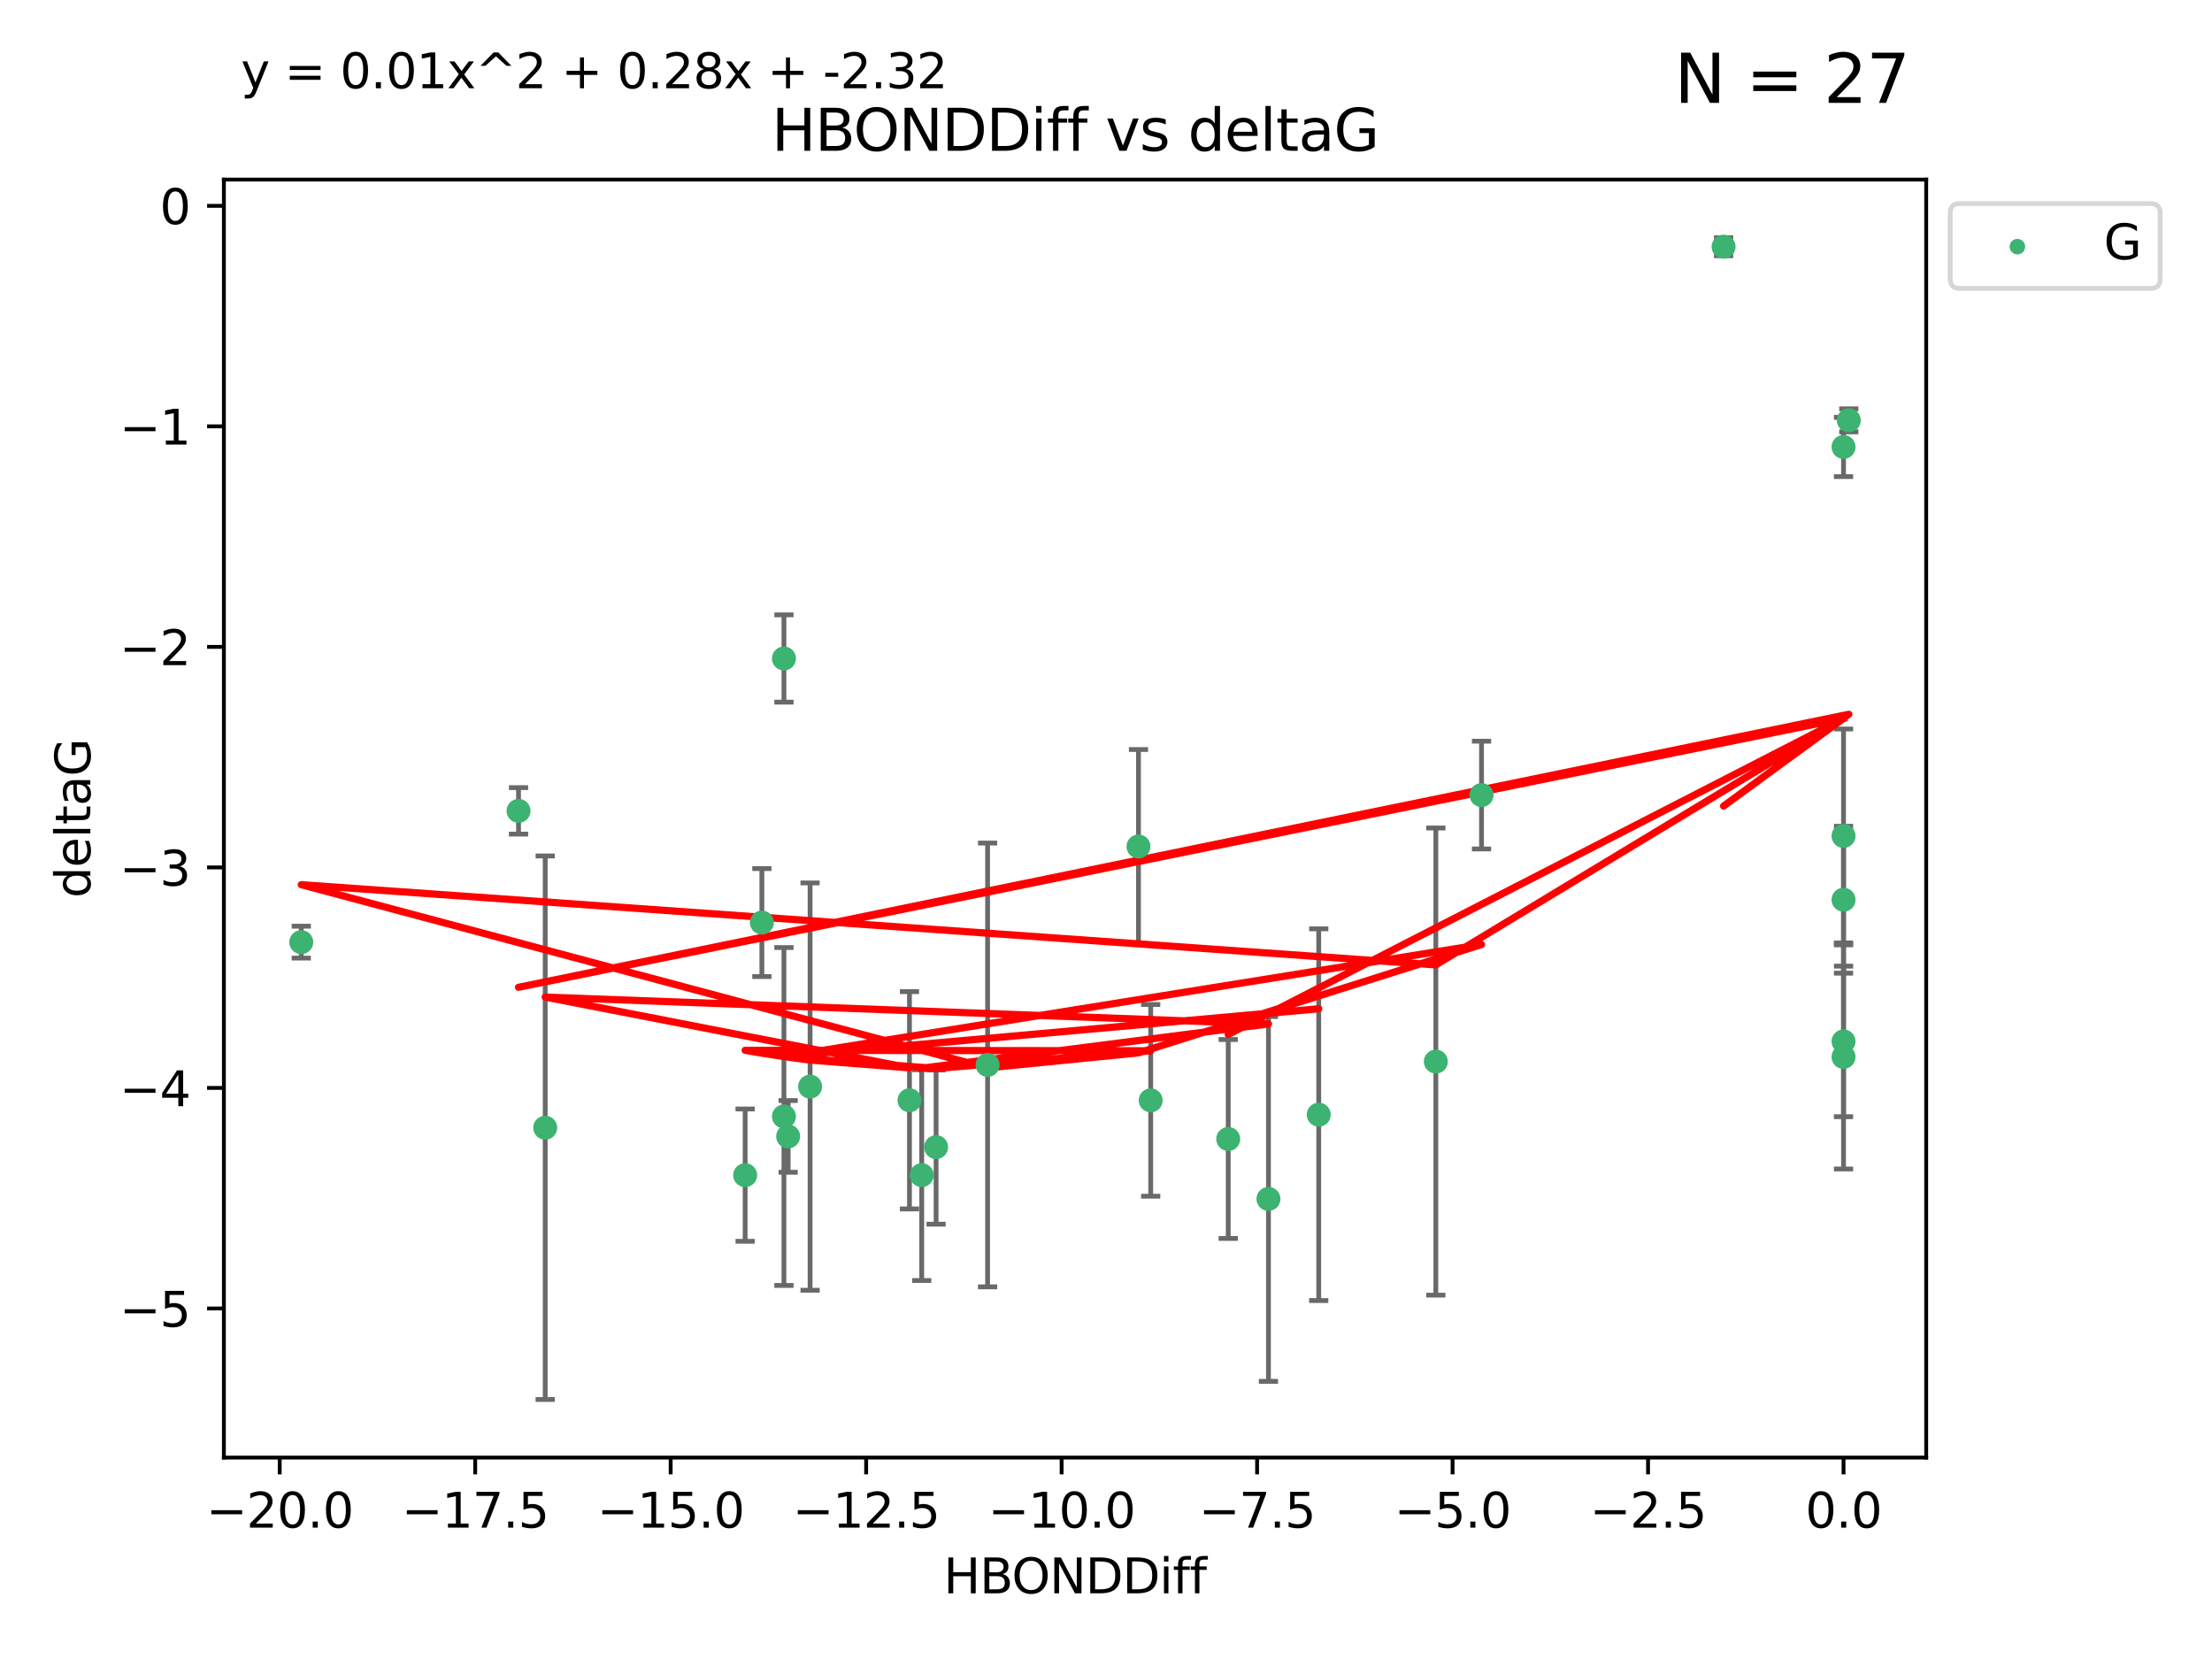 <?xml version="1.0" encoding="utf-8" standalone="no"?>
<!DOCTYPE svg PUBLIC "-//W3C//DTD SVG 1.1//EN"
  "http://www.w3.org/Graphics/SVG/1.1/DTD/svg11.dtd">
<svg xmlns:xlink="http://www.w3.org/1999/xlink" width="460.8pt" height="345.6pt" viewBox="0 0 460.8 345.6" xmlns="http://www.w3.org/2000/svg" version="1.1">
 <defs>
  <style type="text/css">*{stroke-linejoin: round; stroke-linecap: butt}</style>
 </defs>
 <g id="figure_1">
  <g id="patch_1">
   <path d="M 0 345.6 
L 460.8 345.6 
L 460.8 0 
L 0 0 
z
" style="fill: #ffffff"/>
  </g>
  <g id="axes_1">
   <g id="patch_2">
    <path d="M 46.64 303.64 
L 401.26 303.64 
L 401.26 37.411 
L 46.64 37.411 
z
" style="fill: #ffffff"/>
   </g>
   <g id="PathCollection_1">
    <defs>
     <path id="m87735e7aa2" d="M 0 1.118 
C 0.297 1.118 0.581 1 0.791 0.791 
C 1 0.581 1.118 0.297 1.118 0 
C 1.118 -0.297 1 -0.581 0.791 -0.791 
C 0.581 -1 0.297 -1.118 0 -1.118 
C -0.297 -1.118 -0.581 -1 -0.791 -0.791 
C -1 -0.581 -1.118 -0.297 -1.118 0 
C -1.118 0.297 -1 0.581 -0.791 0.791 
C -0.581 1 -0.297 1.118 0 1.118 
z
" style="stroke: #3cb371"/>
    </defs>
    <g clip-path="url(#p2b8d5816ab)">
     <use xlink:href="#m87735e7aa2" x="192.013" y="244.801" style="fill: #3cb371; stroke: #3cb371"/>
     <use xlink:href="#m87735e7aa2" x="264.243" y="249.76" style="fill: #3cb371; stroke: #3cb371"/>
     <use xlink:href="#m87735e7aa2" x="113.576" y="234.926" style="fill: #3cb371; stroke: #3cb371"/>
     <use xlink:href="#m87735e7aa2" x="189.459" y="229.207" style="fill: #3cb371; stroke: #3cb371"/>
     <use xlink:href="#m87735e7aa2" x="168.756" y="226.36" style="fill: #3cb371; stroke: #3cb371"/>
     <use xlink:href="#m87735e7aa2" x="164.182" y="236.736" style="fill: #3cb371; stroke: #3cb371"/>
     <use xlink:href="#m87735e7aa2" x="195.003" y="238.966" style="fill: #3cb371; stroke: #3cb371"/>
     <use xlink:href="#m87735e7aa2" x="239.711" y="229.226" style="fill: #3cb371; stroke: #3cb371"/>
     <use xlink:href="#m87735e7aa2" x="155.227" y="244.803" style="fill: #3cb371; stroke: #3cb371"/>
     <use xlink:href="#m87735e7aa2" x="158.711" y="192.187" style="fill: #3cb371; stroke: #3cb371"/>
     <use xlink:href="#m87735e7aa2" x="163.309" y="232.587" style="fill: #3cb371; stroke: #3cb371"/>
     <use xlink:href="#m87735e7aa2" x="274.717" y="232.207" style="fill: #3cb371; stroke: #3cb371"/>
     <use xlink:href="#m87735e7aa2" x="163.311" y="137.174" style="fill: #3cb371; stroke: #3cb371"/>
     <use xlink:href="#m87735e7aa2" x="308.628" y="165.628" style="fill: #3cb371; stroke: #3cb371"/>
     <use xlink:href="#m87735e7aa2" x="237.168" y="176.344" style="fill: #3cb371; stroke: #3cb371"/>
     <use xlink:href="#m87735e7aa2" x="205.734" y="221.848" style="fill: #3cb371; stroke: #3cb371"/>
     <use xlink:href="#m87735e7aa2" x="62.759" y="196.265" style="fill: #3cb371; stroke: #3cb371"/>
     <use xlink:href="#m87735e7aa2" x="299.111" y="221.145" style="fill: #3cb371; stroke: #3cb371"/>
     <use xlink:href="#m87735e7aa2" x="384.041" y="187.429" style="fill: #3cb371; stroke: #3cb371"/>
     <use xlink:href="#m87735e7aa2" x="384.041" y="174.144" style="fill: #3cb371; stroke: #3cb371"/>
     <use xlink:href="#m87735e7aa2" x="384.041" y="220.179" style="fill: #3cb371; stroke: #3cb371"/>
     <use xlink:href="#m87735e7aa2" x="255.861" y="237.271" style="fill: #3cb371; stroke: #3cb371"/>
     <use xlink:href="#m87735e7aa2" x="384.041" y="93.109" style="fill: #3cb371; stroke: #3cb371"/>
     <use xlink:href="#m87735e7aa2" x="359.055" y="51.392" style="fill: #3cb371; stroke: #3cb371"/>
     <use xlink:href="#m87735e7aa2" x="385.141" y="87.559" style="fill: #3cb371; stroke: #3cb371"/>
     <use xlink:href="#m87735e7aa2" x="108.02" y="168.916" style="fill: #3cb371; stroke: #3cb371"/>
     <use xlink:href="#m87735e7aa2" x="384.041" y="216.946" style="fill: #3cb371; stroke: #3cb371"/>
    </g>
   </g>
   <g id="matplotlib.axis_1">
    <g id="xtick_1">
     <g id="line2d_1">
      <defs>
       <path id="mfe3ae5f8d5" d="M 0 0 
L 0 3.5 
" style="stroke: #000000; stroke-width: 0.8"/>
      </defs>
      <g>
       <use xlink:href="#mfe3ae5f8d5" x="58.268" y="303.64" style="stroke: #000000; stroke-width: 0.8"/>
      </g>
     </g>
     <g id="text_1">
      <!-- −20.0 -->
      <g transform="translate(42.946 318.238)scale(0.1 -0.1)">
       <defs>
        <path id="DejaVuSans-2212" d="M 678 2272 
L 4684 2272 
L 4684 1741 
L 678 1741 
L 678 2272 
z
" transform="scale(0.016)"/>
        <path id="DejaVuSans-32" d="M 1228 531 
L 3431 531 
L 3431 0 
L 469 0 
L 469 531 
Q 828 903 1448 1529 
Q 2069 2156 2228 2338 
Q 2531 2678 2651 2914 
Q 2772 3150 2772 3378 
Q 2772 3750 2511 3984 
Q 2250 4219 1831 4219 
Q 1534 4219 1204 4116 
Q 875 4013 500 3803 
L 500 4441 
Q 881 4594 1212 4672 
Q 1544 4750 1819 4750 
Q 2544 4750 2975 4387 
Q 3406 4025 3406 3419 
Q 3406 3131 3298 2873 
Q 3191 2616 2906 2266 
Q 2828 2175 2409 1742 
Q 1991 1309 1228 531 
z
" transform="scale(0.016)"/>
        <path id="DejaVuSans-30" d="M 2034 4250 
Q 1547 4250 1301 3770 
Q 1056 3291 1056 2328 
Q 1056 1369 1301 889 
Q 1547 409 2034 409 
Q 2525 409 2770 889 
Q 3016 1369 3016 2328 
Q 3016 3291 2770 3770 
Q 2525 4250 2034 4250 
z
M 2034 4750 
Q 2819 4750 3233 4129 
Q 3647 3509 3647 2328 
Q 3647 1150 3233 529 
Q 2819 -91 2034 -91 
Q 1250 -91 836 529 
Q 422 1150 422 2328 
Q 422 3509 836 4129 
Q 1250 4750 2034 4750 
z
" transform="scale(0.016)"/>
        <path id="DejaVuSans-2e" d="M 684 794 
L 1344 794 
L 1344 0 
L 684 0 
L 684 794 
z
" transform="scale(0.016)"/>
       </defs>
       <use xlink:href="#DejaVuSans-2212"/>
       <use xlink:href="#DejaVuSans-32" x="83.789"/>
       <use xlink:href="#DejaVuSans-30" x="147.412"/>
       <use xlink:href="#DejaVuSans-2e" x="211.035"/>
       <use xlink:href="#DejaVuSans-30" x="242.822"/>
      </g>
     </g>
    </g>
    <g id="xtick_2">
     <g id="line2d_2">
      <g>
       <use xlink:href="#mfe3ae5f8d5" x="98.99" y="303.64" style="stroke: #000000; stroke-width: 0.8"/>
      </g>
     </g>
     <g id="text_2">
      <!-- −17.5 -->
      <g transform="translate(83.667 318.238)scale(0.1 -0.1)">
       <defs>
        <path id="DejaVuSans-31" d="M 794 531 
L 1825 531 
L 1825 4091 
L 703 3866 
L 703 4441 
L 1819 4666 
L 2450 4666 
L 2450 531 
L 3481 531 
L 3481 0 
L 794 0 
L 794 531 
z
" transform="scale(0.016)"/>
        <path id="DejaVuSans-37" d="M 525 4666 
L 3525 4666 
L 3525 4397 
L 1831 0 
L 1172 0 
L 2766 4134 
L 525 4134 
L 525 4666 
z
" transform="scale(0.016)"/>
        <path id="DejaVuSans-35" d="M 691 4666 
L 3169 4666 
L 3169 4134 
L 1269 4134 
L 1269 2991 
Q 1406 3038 1543 3061 
Q 1681 3084 1819 3084 
Q 2600 3084 3056 2656 
Q 3513 2228 3513 1497 
Q 3513 744 3044 326 
Q 2575 -91 1722 -91 
Q 1428 -91 1123 -41 
Q 819 9 494 109 
L 494 744 
Q 775 591 1075 516 
Q 1375 441 1709 441 
Q 2250 441 2565 725 
Q 2881 1009 2881 1497 
Q 2881 1984 2565 2268 
Q 2250 2553 1709 2553 
Q 1456 2553 1204 2497 
Q 953 2441 691 2322 
L 691 4666 
z
" transform="scale(0.016)"/>
       </defs>
       <use xlink:href="#DejaVuSans-2212"/>
       <use xlink:href="#DejaVuSans-31" x="83.789"/>
       <use xlink:href="#DejaVuSans-37" x="147.412"/>
       <use xlink:href="#DejaVuSans-2e" x="211.035"/>
       <use xlink:href="#DejaVuSans-35" x="242.822"/>
      </g>
     </g>
    </g>
    <g id="xtick_3">
     <g id="line2d_3">
      <g>
       <use xlink:href="#mfe3ae5f8d5" x="139.712" y="303.64" style="stroke: #000000; stroke-width: 0.8"/>
      </g>
     </g>
     <g id="text_3">
      <!-- −15.0 -->
      <g transform="translate(124.389 318.238)scale(0.1 -0.1)">
       <use xlink:href="#DejaVuSans-2212"/>
       <use xlink:href="#DejaVuSans-31" x="83.789"/>
       <use xlink:href="#DejaVuSans-35" x="147.412"/>
       <use xlink:href="#DejaVuSans-2e" x="211.035"/>
       <use xlink:href="#DejaVuSans-30" x="242.822"/>
      </g>
     </g>
    </g>
    <g id="xtick_4">
     <g id="line2d_4">
      <g>
       <use xlink:href="#mfe3ae5f8d5" x="180.433" y="303.64" style="stroke: #000000; stroke-width: 0.8"/>
      </g>
     </g>
     <g id="text_4">
      <!-- −12.5 -->
      <g transform="translate(165.111 318.238)scale(0.1 -0.1)">
       <use xlink:href="#DejaVuSans-2212"/>
       <use xlink:href="#DejaVuSans-31" x="83.789"/>
       <use xlink:href="#DejaVuSans-32" x="147.412"/>
       <use xlink:href="#DejaVuSans-2e" x="211.035"/>
       <use xlink:href="#DejaVuSans-35" x="242.822"/>
      </g>
     </g>
    </g>
    <g id="xtick_5">
     <g id="line2d_5">
      <g>
       <use xlink:href="#mfe3ae5f8d5" x="221.155" y="303.64" style="stroke: #000000; stroke-width: 0.8"/>
      </g>
     </g>
     <g id="text_5">
      <!-- −10.0 -->
      <g transform="translate(205.832 318.238)scale(0.1 -0.1)">
       <use xlink:href="#DejaVuSans-2212"/>
       <use xlink:href="#DejaVuSans-31" x="83.789"/>
       <use xlink:href="#DejaVuSans-30" x="147.412"/>
       <use xlink:href="#DejaVuSans-2e" x="211.035"/>
       <use xlink:href="#DejaVuSans-30" x="242.822"/>
      </g>
     </g>
    </g>
    <g id="xtick_6">
     <g id="line2d_6">
      <g>
       <use xlink:href="#mfe3ae5f8d5" x="261.877" y="303.64" style="stroke: #000000; stroke-width: 0.8"/>
      </g>
     </g>
     <g id="text_6">
      <!-- −7.5 -->
      <g transform="translate(249.735 318.238)scale(0.1 -0.1)">
       <use xlink:href="#DejaVuSans-2212"/>
       <use xlink:href="#DejaVuSans-37" x="83.789"/>
       <use xlink:href="#DejaVuSans-2e" x="147.412"/>
       <use xlink:href="#DejaVuSans-35" x="179.199"/>
      </g>
     </g>
    </g>
    <g id="xtick_7">
     <g id="line2d_7">
      <g>
       <use xlink:href="#mfe3ae5f8d5" x="302.598" y="303.64" style="stroke: #000000; stroke-width: 0.8"/>
      </g>
     </g>
     <g id="text_7">
      <!-- −5.0 -->
      <g transform="translate(290.457 318.238)scale(0.1 -0.1)">
       <use xlink:href="#DejaVuSans-2212"/>
       <use xlink:href="#DejaVuSans-35" x="83.789"/>
       <use xlink:href="#DejaVuSans-2e" x="147.412"/>
       <use xlink:href="#DejaVuSans-30" x="179.199"/>
      </g>
     </g>
    </g>
    <g id="xtick_8">
     <g id="line2d_8">
      <g>
       <use xlink:href="#mfe3ae5f8d5" x="343.32" y="303.64" style="stroke: #000000; stroke-width: 0.8"/>
      </g>
     </g>
     <g id="text_8">
      <!-- −2.5 -->
      <g transform="translate(331.178 318.238)scale(0.1 -0.1)">
       <use xlink:href="#DejaVuSans-2212"/>
       <use xlink:href="#DejaVuSans-32" x="83.789"/>
       <use xlink:href="#DejaVuSans-2e" x="147.412"/>
       <use xlink:href="#DejaVuSans-35" x="179.199"/>
      </g>
     </g>
    </g>
    <g id="xtick_9">
     <g id="line2d_9">
      <g>
       <use xlink:href="#mfe3ae5f8d5" x="384.041" y="303.64" style="stroke: #000000; stroke-width: 0.8"/>
      </g>
     </g>
     <g id="text_9">
      <!-- 0.0 -->
      <g transform="translate(376.09 318.238)scale(0.1 -0.1)">
       <use xlink:href="#DejaVuSans-30"/>
       <use xlink:href="#DejaVuSans-2e" x="63.623"/>
       <use xlink:href="#DejaVuSans-30" x="95.41"/>
      </g>
     </g>
    </g>
    <g id="text_10">
     <!-- HBONDDiff -->
     <g transform="translate(196.561 331.917)scale(0.1 -0.1)">
      <defs>
       <path id="DejaVuSans-48" d="M 628 4666 
L 1259 4666 
L 1259 2753 
L 3553 2753 
L 3553 4666 
L 4184 4666 
L 4184 0 
L 3553 0 
L 3553 2222 
L 1259 2222 
L 1259 0 
L 628 0 
L 628 4666 
z
" transform="scale(0.016)"/>
       <path id="DejaVuSans-42" d="M 1259 2228 
L 1259 519 
L 2272 519 
Q 2781 519 3026 730 
Q 3272 941 3272 1375 
Q 3272 1813 3026 2020 
Q 2781 2228 2272 2228 
L 1259 2228 
z
M 1259 4147 
L 1259 2741 
L 2194 2741 
Q 2656 2741 2882 2914 
Q 3109 3088 3109 3444 
Q 3109 3797 2882 3972 
Q 2656 4147 2194 4147 
L 1259 4147 
z
M 628 4666 
L 2241 4666 
Q 2963 4666 3353 4366 
Q 3744 4066 3744 3513 
Q 3744 3084 3544 2831 
Q 3344 2578 2956 2516 
Q 3422 2416 3680 2098 
Q 3938 1781 3938 1306 
Q 3938 681 3513 340 
Q 3088 0 2303 0 
L 628 0 
L 628 4666 
z
" transform="scale(0.016)"/>
       <path id="DejaVuSans-4f" d="M 2522 4238 
Q 1834 4238 1429 3725 
Q 1025 3213 1025 2328 
Q 1025 1447 1429 934 
Q 1834 422 2522 422 
Q 3209 422 3611 934 
Q 4013 1447 4013 2328 
Q 4013 3213 3611 3725 
Q 3209 4238 2522 4238 
z
M 2522 4750 
Q 3503 4750 4090 4092 
Q 4678 3434 4678 2328 
Q 4678 1225 4090 567 
Q 3503 -91 2522 -91 
Q 1538 -91 948 565 
Q 359 1222 359 2328 
Q 359 3434 948 4092 
Q 1538 4750 2522 4750 
z
" transform="scale(0.016)"/>
       <path id="DejaVuSans-4e" d="M 628 4666 
L 1478 4666 
L 3547 763 
L 3547 4666 
L 4159 4666 
L 4159 0 
L 3309 0 
L 1241 3903 
L 1241 0 
L 628 0 
L 628 4666 
z
" transform="scale(0.016)"/>
       <path id="DejaVuSans-44" d="M 1259 4147 
L 1259 519 
L 2022 519 
Q 2988 519 3436 956 
Q 3884 1394 3884 2338 
Q 3884 3275 3436 3711 
Q 2988 4147 2022 4147 
L 1259 4147 
z
M 628 4666 
L 1925 4666 
Q 3281 4666 3915 4102 
Q 4550 3538 4550 2338 
Q 4550 1131 3912 565 
Q 3275 0 1925 0 
L 628 0 
L 628 4666 
z
" transform="scale(0.016)"/>
       <path id="DejaVuSans-69" d="M 603 3500 
L 1178 3500 
L 1178 0 
L 603 0 
L 603 3500 
z
M 603 4863 
L 1178 4863 
L 1178 4134 
L 603 4134 
L 603 4863 
z
" transform="scale(0.016)"/>
       <path id="DejaVuSans-66" d="M 2375 4863 
L 2375 4384 
L 1825 4384 
Q 1516 4384 1395 4259 
Q 1275 4134 1275 3809 
L 1275 3500 
L 2222 3500 
L 2222 3053 
L 1275 3053 
L 1275 0 
L 697 0 
L 697 3053 
L 147 3053 
L 147 3500 
L 697 3500 
L 697 3744 
Q 697 4328 969 4595 
Q 1241 4863 1831 4863 
L 2375 4863 
z
" transform="scale(0.016)"/>
      </defs>
      <use xlink:href="#DejaVuSans-48"/>
      <use xlink:href="#DejaVuSans-42" x="75.195"/>
      <use xlink:href="#DejaVuSans-4f" x="142.049"/>
      <use xlink:href="#DejaVuSans-4e" x="220.76"/>
      <use xlink:href="#DejaVuSans-44" x="295.564"/>
      <use xlink:href="#DejaVuSans-44" x="372.566"/>
      <use xlink:href="#DejaVuSans-69" x="449.568"/>
      <use xlink:href="#DejaVuSans-66" x="477.352"/>
      <use xlink:href="#DejaVuSans-66" x="512.557"/>
     </g>
    </g>
   </g>
   <g id="matplotlib.axis_2">
    <g id="ytick_1">
     <g id="line2d_10">
      <defs>
       <path id="m33634bfc88" d="M 0 0 
L -3.5 0 
" style="stroke: #000000; stroke-width: 0.8"/>
      </defs>
      <g>
       <use xlink:href="#m33634bfc88" x="46.64" y="272.58" style="stroke: #000000; stroke-width: 0.8"/>
      </g>
     </g>
     <g id="text_11">
      <!-- −5 -->
      <g transform="translate(24.898 276.379)scale(0.1 -0.1)">
       <use xlink:href="#DejaVuSans-2212"/>
       <use xlink:href="#DejaVuSans-35" x="83.789"/>
      </g>
     </g>
    </g>
    <g id="ytick_2">
     <g id="line2d_11">
      <g>
       <use xlink:href="#m33634bfc88" x="46.64" y="226.639" style="stroke: #000000; stroke-width: 0.8"/>
      </g>
     </g>
     <g id="text_12">
      <!-- −4 -->
      <g transform="translate(24.898 230.438)scale(0.1 -0.1)">
       <defs>
        <path id="DejaVuSans-34" d="M 2419 4116 
L 825 1625 
L 2419 1625 
L 2419 4116 
z
M 2253 4666 
L 3047 4666 
L 3047 1625 
L 3713 1625 
L 3713 1100 
L 3047 1100 
L 3047 0 
L 2419 0 
L 2419 1100 
L 313 1100 
L 313 1709 
L 2253 4666 
z
" transform="scale(0.016)"/>
       </defs>
       <use xlink:href="#DejaVuSans-2212"/>
       <use xlink:href="#DejaVuSans-34" x="83.789"/>
      </g>
     </g>
    </g>
    <g id="ytick_3">
     <g id="line2d_12">
      <g>
       <use xlink:href="#m33634bfc88" x="46.64" y="180.698" style="stroke: #000000; stroke-width: 0.8"/>
      </g>
     </g>
     <g id="text_13">
      <!-- −3 -->
      <g transform="translate(24.898 184.498)scale(0.1 -0.1)">
       <defs>
        <path id="DejaVuSans-33" d="M 2597 2516 
Q 3050 2419 3304 2112 
Q 3559 1806 3559 1356 
Q 3559 666 3084 287 
Q 2609 -91 1734 -91 
Q 1441 -91 1130 -33 
Q 819 25 488 141 
L 488 750 
Q 750 597 1062 519 
Q 1375 441 1716 441 
Q 2309 441 2620 675 
Q 2931 909 2931 1356 
Q 2931 1769 2642 2001 
Q 2353 2234 1838 2234 
L 1294 2234 
L 1294 2753 
L 1863 2753 
Q 2328 2753 2575 2939 
Q 2822 3125 2822 3475 
Q 2822 3834 2567 4026 
Q 2313 4219 1838 4219 
Q 1578 4219 1281 4162 
Q 984 4106 628 3988 
L 628 4550 
Q 988 4650 1302 4700 
Q 1616 4750 1894 4750 
Q 2613 4750 3031 4423 
Q 3450 4097 3450 3541 
Q 3450 3153 3228 2886 
Q 3006 2619 2597 2516 
z
" transform="scale(0.016)"/>
       </defs>
       <use xlink:href="#DejaVuSans-2212"/>
       <use xlink:href="#DejaVuSans-33" x="83.789"/>
      </g>
     </g>
    </g>
    <g id="ytick_4">
     <g id="line2d_13">
      <g>
       <use xlink:href="#m33634bfc88" x="46.64" y="134.758" style="stroke: #000000; stroke-width: 0.8"/>
      </g>
     </g>
     <g id="text_14">
      <!-- −2 -->
      <g transform="translate(24.898 138.557)scale(0.1 -0.1)">
       <use xlink:href="#DejaVuSans-2212"/>
       <use xlink:href="#DejaVuSans-32" x="83.789"/>
      </g>
     </g>
    </g>
    <g id="ytick_5">
     <g id="line2d_14">
      <g>
       <use xlink:href="#m33634bfc88" x="46.64" y="88.817" style="stroke: #000000; stroke-width: 0.8"/>
      </g>
     </g>
     <g id="text_15">
      <!-- −1 -->
      <g transform="translate(24.898 92.616)scale(0.1 -0.1)">
       <use xlink:href="#DejaVuSans-2212"/>
       <use xlink:href="#DejaVuSans-31" x="83.789"/>
      </g>
     </g>
    </g>
    <g id="ytick_6">
     <g id="line2d_15">
      <g>
       <use xlink:href="#m33634bfc88" x="46.64" y="42.876" style="stroke: #000000; stroke-width: 0.8"/>
      </g>
     </g>
     <g id="text_16">
      <!-- 0 -->
      <g transform="translate(33.278 46.676)scale(0.1 -0.1)">
       <use xlink:href="#DejaVuSans-30"/>
      </g>
     </g>
    </g>
    <g id="text_17">
     <!-- deltaG -->
     <g transform="translate(18.818 187.064)rotate(-90)scale(0.1 -0.1)">
      <defs>
       <path id="DejaVuSans-64" d="M 2906 2969 
L 2906 4863 
L 3481 4863 
L 3481 0 
L 2906 0 
L 2906 525 
Q 2725 213 2448 61 
Q 2172 -91 1784 -91 
Q 1150 -91 751 415 
Q 353 922 353 1747 
Q 353 2572 751 3078 
Q 1150 3584 1784 3584 
Q 2172 3584 2448 3432 
Q 2725 3281 2906 2969 
z
M 947 1747 
Q 947 1113 1208 752 
Q 1469 391 1925 391 
Q 2381 391 2643 752 
Q 2906 1113 2906 1747 
Q 2906 2381 2643 2742 
Q 2381 3103 1925 3103 
Q 1469 3103 1208 2742 
Q 947 2381 947 1747 
z
" transform="scale(0.016)"/>
       <path id="DejaVuSans-65" d="M 3597 1894 
L 3597 1613 
L 953 1613 
Q 991 1019 1311 708 
Q 1631 397 2203 397 
Q 2534 397 2845 478 
Q 3156 559 3463 722 
L 3463 178 
Q 3153 47 2828 -22 
Q 2503 -91 2169 -91 
Q 1331 -91 842 396 
Q 353 884 353 1716 
Q 353 2575 817 3079 
Q 1281 3584 2069 3584 
Q 2775 3584 3186 3129 
Q 3597 2675 3597 1894 
z
M 3022 2063 
Q 3016 2534 2758 2815 
Q 2500 3097 2075 3097 
Q 1594 3097 1305 2825 
Q 1016 2553 972 2059 
L 3022 2063 
z
" transform="scale(0.016)"/>
       <path id="DejaVuSans-6c" d="M 603 4863 
L 1178 4863 
L 1178 0 
L 603 0 
L 603 4863 
z
" transform="scale(0.016)"/>
       <path id="DejaVuSans-74" d="M 1172 4494 
L 1172 3500 
L 2356 3500 
L 2356 3053 
L 1172 3053 
L 1172 1153 
Q 1172 725 1289 603 
Q 1406 481 1766 481 
L 2356 481 
L 2356 0 
L 1766 0 
Q 1100 0 847 248 
Q 594 497 594 1153 
L 594 3053 
L 172 3053 
L 172 3500 
L 594 3500 
L 594 4494 
L 1172 4494 
z
" transform="scale(0.016)"/>
       <path id="DejaVuSans-61" d="M 2194 1759 
Q 1497 1759 1228 1600 
Q 959 1441 959 1056 
Q 959 750 1161 570 
Q 1363 391 1709 391 
Q 2188 391 2477 730 
Q 2766 1069 2766 1631 
L 2766 1759 
L 2194 1759 
z
M 3341 1997 
L 3341 0 
L 2766 0 
L 2766 531 
Q 2569 213 2275 61 
Q 1981 -91 1556 -91 
Q 1019 -91 701 211 
Q 384 513 384 1019 
Q 384 1609 779 1909 
Q 1175 2209 1959 2209 
L 2766 2209 
L 2766 2266 
Q 2766 2663 2505 2880 
Q 2244 3097 1772 3097 
Q 1472 3097 1187 3025 
Q 903 2953 641 2809 
L 641 3341 
Q 956 3463 1253 3523 
Q 1550 3584 1831 3584 
Q 2591 3584 2966 3190 
Q 3341 2797 3341 1997 
z
" transform="scale(0.016)"/>
       <path id="DejaVuSans-47" d="M 3809 666 
L 3809 1919 
L 2778 1919 
L 2778 2438 
L 4434 2438 
L 4434 434 
Q 4069 175 3628 42 
Q 3188 -91 2688 -91 
Q 1594 -91 976 548 
Q 359 1188 359 2328 
Q 359 3472 976 4111 
Q 1594 4750 2688 4750 
Q 3144 4750 3555 4637 
Q 3966 4525 4313 4306 
L 4313 3634 
Q 3963 3931 3569 4081 
Q 3175 4231 2741 4231 
Q 1884 4231 1454 3753 
Q 1025 3275 1025 2328 
Q 1025 1384 1454 906 
Q 1884 428 2741 428 
Q 3075 428 3337 486 
Q 3600 544 3809 666 
z
" transform="scale(0.016)"/>
      </defs>
      <use xlink:href="#DejaVuSans-64"/>
      <use xlink:href="#DejaVuSans-65" x="63.477"/>
      <use xlink:href="#DejaVuSans-6c" x="125"/>
      <use xlink:href="#DejaVuSans-74" x="152.783"/>
      <use xlink:href="#DejaVuSans-61" x="191.992"/>
      <use xlink:href="#DejaVuSans-47" x="253.271"/>
     </g>
    </g>
   </g>
   <g id="LineCollection_1">
    <path d="M 192.013 266.756 
L 192.013 222.846 
" clip-path="url(#p2b8d5816ab)" style="fill: none; stroke: #696969"/>
    <path d="M 264.243 287.759 
L 264.243 211.762 
" clip-path="url(#p2b8d5816ab)" style="fill: none; stroke: #696969"/>
    <path d="M 113.576 291.539 
L 113.576 178.313 
" clip-path="url(#p2b8d5816ab)" style="fill: none; stroke: #696969"/>
    <path d="M 189.459 251.842 
L 189.459 206.572 
" clip-path="url(#p2b8d5816ab)" style="fill: none; stroke: #696969"/>
    <path d="M 168.756 268.784 
L 168.756 183.936 
" clip-path="url(#p2b8d5816ab)" style="fill: none; stroke: #696969"/>
    <path d="M 164.182 244.208 
L 164.182 229.264 
" clip-path="url(#p2b8d5816ab)" style="fill: none; stroke: #696969"/>
    <path d="M 195.003 255.018 
L 195.003 222.914 
" clip-path="url(#p2b8d5816ab)" style="fill: none; stroke: #696969"/>
    <path d="M 239.711 249.192 
L 239.711 209.26 
" clip-path="url(#p2b8d5816ab)" style="fill: none; stroke: #696969"/>
    <path d="M 155.227 258.582 
L 155.227 231.024 
" clip-path="url(#p2b8d5816ab)" style="fill: none; stroke: #696969"/>
    <path d="M 158.711 203.432 
L 158.711 180.942 
" clip-path="url(#p2b8d5816ab)" style="fill: none; stroke: #696969"/>
    <path d="M 163.309 267.782 
L 163.309 197.392 
" clip-path="url(#p2b8d5816ab)" style="fill: none; stroke: #696969"/>
    <path d="M 274.717 270.925 
L 274.717 193.49 
" clip-path="url(#p2b8d5816ab)" style="fill: none; stroke: #696969"/>
    <path d="M 163.311 146.264 
L 163.311 128.083 
" clip-path="url(#p2b8d5816ab)" style="fill: none; stroke: #696969"/>
    <path d="M 308.628 176.852 
L 308.628 154.404 
" clip-path="url(#p2b8d5816ab)" style="fill: none; stroke: #696969"/>
    <path d="M 237.168 196.549 
L 237.168 156.139 
" clip-path="url(#p2b8d5816ab)" style="fill: none; stroke: #696969"/>
    <path d="M 205.734 268.073 
L 205.734 175.623 
" clip-path="url(#p2b8d5816ab)" style="fill: none; stroke: #696969"/>
    <path d="M 62.759 199.585 
L 62.759 192.945 
" clip-path="url(#p2b8d5816ab)" style="fill: none; stroke: #696969"/>
    <path d="M 299.111 269.803 
L 299.111 172.488 
" clip-path="url(#p2b8d5816ab)" style="fill: none; stroke: #696969"/>
    <path d="M 384.041 202.728 
L 384.041 172.13 
" clip-path="url(#p2b8d5816ab)" style="fill: none; stroke: #696969"/>
    <path d="M 384.041 196.426 
L 384.041 151.862 
" clip-path="url(#p2b8d5816ab)" style="fill: none; stroke: #696969"/>
    <path d="M 384.041 243.521 
L 384.041 196.837 
" clip-path="url(#p2b8d5816ab)" style="fill: none; stroke: #696969"/>
    <path d="M 255.861 257.991 
L 255.861 216.551 
" clip-path="url(#p2b8d5816ab)" style="fill: none; stroke: #696969"/>
    <path d="M 384.041 99.282 
L 384.041 86.936 
" clip-path="url(#p2b8d5816ab)" style="fill: none; stroke: #696969"/>
    <path d="M 359.055 53.271 
L 359.055 49.513 
" clip-path="url(#p2b8d5816ab)" style="fill: none; stroke: #696969"/>
    <path d="M 385.141 89.96 
L 385.141 85.158 
" clip-path="url(#p2b8d5816ab)" style="fill: none; stroke: #696969"/>
    <path d="M 108.02 173.755 
L 108.02 164.078 
" clip-path="url(#p2b8d5816ab)" style="fill: none; stroke: #696969"/>
    <path d="M 384.041 232.625 
L 384.041 201.266 
" clip-path="url(#p2b8d5816ab)" style="fill: none; stroke: #696969"/>
   </g>
   <g id="line2d_16">
    <defs>
     <path id="m2ad5c0a286" d="M 2 0 
L -2 -0 
" style="stroke: #696969"/>
    </defs>
    <g clip-path="url(#p2b8d5816ab)">
     <use xlink:href="#m2ad5c0a286" x="192.013" y="266.756" style="fill: #696969; stroke: #696969"/>
     <use xlink:href="#m2ad5c0a286" x="264.243" y="287.759" style="fill: #696969; stroke: #696969"/>
     <use xlink:href="#m2ad5c0a286" x="113.576" y="291.539" style="fill: #696969; stroke: #696969"/>
     <use xlink:href="#m2ad5c0a286" x="189.459" y="251.842" style="fill: #696969; stroke: #696969"/>
     <use xlink:href="#m2ad5c0a286" x="168.756" y="268.784" style="fill: #696969; stroke: #696969"/>
     <use xlink:href="#m2ad5c0a286" x="164.182" y="244.208" style="fill: #696969; stroke: #696969"/>
     <use xlink:href="#m2ad5c0a286" x="195.003" y="255.018" style="fill: #696969; stroke: #696969"/>
     <use xlink:href="#m2ad5c0a286" x="239.711" y="249.192" style="fill: #696969; stroke: #696969"/>
     <use xlink:href="#m2ad5c0a286" x="155.227" y="258.582" style="fill: #696969; stroke: #696969"/>
     <use xlink:href="#m2ad5c0a286" x="158.711" y="203.432" style="fill: #696969; stroke: #696969"/>
     <use xlink:href="#m2ad5c0a286" x="163.309" y="267.782" style="fill: #696969; stroke: #696969"/>
     <use xlink:href="#m2ad5c0a286" x="274.717" y="270.925" style="fill: #696969; stroke: #696969"/>
     <use xlink:href="#m2ad5c0a286" x="163.311" y="146.264" style="fill: #696969; stroke: #696969"/>
     <use xlink:href="#m2ad5c0a286" x="308.628" y="176.852" style="fill: #696969; stroke: #696969"/>
     <use xlink:href="#m2ad5c0a286" x="237.168" y="196.549" style="fill: #696969; stroke: #696969"/>
     <use xlink:href="#m2ad5c0a286" x="205.734" y="268.073" style="fill: #696969; stroke: #696969"/>
     <use xlink:href="#m2ad5c0a286" x="62.759" y="199.585" style="fill: #696969; stroke: #696969"/>
     <use xlink:href="#m2ad5c0a286" x="299.111" y="269.803" style="fill: #696969; stroke: #696969"/>
     <use xlink:href="#m2ad5c0a286" x="384.041" y="202.728" style="fill: #696969; stroke: #696969"/>
     <use xlink:href="#m2ad5c0a286" x="384.041" y="196.426" style="fill: #696969; stroke: #696969"/>
     <use xlink:href="#m2ad5c0a286" x="384.041" y="243.521" style="fill: #696969; stroke: #696969"/>
     <use xlink:href="#m2ad5c0a286" x="255.861" y="257.991" style="fill: #696969; stroke: #696969"/>
     <use xlink:href="#m2ad5c0a286" x="384.041" y="99.282" style="fill: #696969; stroke: #696969"/>
     <use xlink:href="#m2ad5c0a286" x="359.055" y="53.271" style="fill: #696969; stroke: #696969"/>
     <use xlink:href="#m2ad5c0a286" x="385.141" y="89.96" style="fill: #696969; stroke: #696969"/>
     <use xlink:href="#m2ad5c0a286" x="108.02" y="173.755" style="fill: #696969; stroke: #696969"/>
     <use xlink:href="#m2ad5c0a286" x="384.041" y="232.625" style="fill: #696969; stroke: #696969"/>
    </g>
   </g>
   <g id="line2d_17">
    <g clip-path="url(#p2b8d5816ab)">
     <use xlink:href="#m2ad5c0a286" x="192.013" y="222.846" style="fill: #696969; stroke: #696969"/>
     <use xlink:href="#m2ad5c0a286" x="264.243" y="211.762" style="fill: #696969; stroke: #696969"/>
     <use xlink:href="#m2ad5c0a286" x="113.576" y="178.313" style="fill: #696969; stroke: #696969"/>
     <use xlink:href="#m2ad5c0a286" x="189.459" y="206.572" style="fill: #696969; stroke: #696969"/>
     <use xlink:href="#m2ad5c0a286" x="168.756" y="183.936" style="fill: #696969; stroke: #696969"/>
     <use xlink:href="#m2ad5c0a286" x="164.182" y="229.264" style="fill: #696969; stroke: #696969"/>
     <use xlink:href="#m2ad5c0a286" x="195.003" y="222.914" style="fill: #696969; stroke: #696969"/>
     <use xlink:href="#m2ad5c0a286" x="239.711" y="209.26" style="fill: #696969; stroke: #696969"/>
     <use xlink:href="#m2ad5c0a286" x="155.227" y="231.024" style="fill: #696969; stroke: #696969"/>
     <use xlink:href="#m2ad5c0a286" x="158.711" y="180.942" style="fill: #696969; stroke: #696969"/>
     <use xlink:href="#m2ad5c0a286" x="163.309" y="197.392" style="fill: #696969; stroke: #696969"/>
     <use xlink:href="#m2ad5c0a286" x="274.717" y="193.49" style="fill: #696969; stroke: #696969"/>
     <use xlink:href="#m2ad5c0a286" x="163.311" y="128.083" style="fill: #696969; stroke: #696969"/>
     <use xlink:href="#m2ad5c0a286" x="308.628" y="154.404" style="fill: #696969; stroke: #696969"/>
     <use xlink:href="#m2ad5c0a286" x="237.168" y="156.139" style="fill: #696969; stroke: #696969"/>
     <use xlink:href="#m2ad5c0a286" x="205.734" y="175.623" style="fill: #696969; stroke: #696969"/>
     <use xlink:href="#m2ad5c0a286" x="62.759" y="192.945" style="fill: #696969; stroke: #696969"/>
     <use xlink:href="#m2ad5c0a286" x="299.111" y="172.488" style="fill: #696969; stroke: #696969"/>
     <use xlink:href="#m2ad5c0a286" x="384.041" y="172.13" style="fill: #696969; stroke: #696969"/>
     <use xlink:href="#m2ad5c0a286" x="384.041" y="151.862" style="fill: #696969; stroke: #696969"/>
     <use xlink:href="#m2ad5c0a286" x="384.041" y="196.837" style="fill: #696969; stroke: #696969"/>
     <use xlink:href="#m2ad5c0a286" x="255.861" y="216.551" style="fill: #696969; stroke: #696969"/>
     <use xlink:href="#m2ad5c0a286" x="384.041" y="86.936" style="fill: #696969; stroke: #696969"/>
     <use xlink:href="#m2ad5c0a286" x="359.055" y="49.513" style="fill: #696969; stroke: #696969"/>
     <use xlink:href="#m2ad5c0a286" x="385.141" y="85.158" style="fill: #696969; stroke: #696969"/>
     <use xlink:href="#m2ad5c0a286" x="108.02" y="164.078" style="fill: #696969; stroke: #696969"/>
     <use xlink:href="#m2ad5c0a286" x="384.041" y="201.266" style="fill: #696969; stroke: #696969"/>
    </g>
   </g>
   <g id="line2d_18">
    <path d="M 192.013 222.527 
L 264.243 213.305 
L 113.576 207.704 
L 189.459 222.451 
L 168.756 220.829 
L 164.182 220.227 
L 195.003 222.58 
L 239.711 218.896 
L 155.227 218.795 
L 158.711 219.392 
L 163.309 220.102 
L 274.717 210.147 
L 163.311 220.102 
L 308.628 196.76 
L 237.168 219.331 
L 205.734 222.462 
L 62.759 184.296 
L 299.111 201.006 
L 384.041 149.663 
L 384.041 149.663 
L 384.041 149.663 
L 255.861 215.5 
L 384.041 149.663 
L 359.055 167.916 
L 385.141 148.8 
L 108.02 205.673 
L 384.041 149.663 
" clip-path="url(#p2b8d5816ab)" style="fill: none; stroke: #ff0000; stroke-width: 1.5; stroke-linecap: square"/>
   </g>
   <g id="line2d_19">
    <defs>
     <path id="mbf615243ec" d="M 0 2 
C 0.53 2 1.039 1.789 1.414 1.414 
C 1.789 1.039 2 0.53 2 0 
C 2 -0.53 1.789 -1.039 1.414 -1.414 
C 1.039 -1.789 0.53 -2 0 -2 
C -0.53 -2 -1.039 -1.789 -1.414 -1.414 
C -1.789 -1.039 -2 -0.53 -2 0 
C -2 0.53 -1.789 1.039 -1.414 1.414 
C -1.039 1.789 -0.53 2 0 2 
z
" style="stroke: #3cb371"/>
    </defs>
    <g clip-path="url(#p2b8d5816ab)">
     <use xlink:href="#mbf615243ec" x="192.013" y="244.801" style="fill: #3cb371; stroke: #3cb371"/>
     <use xlink:href="#mbf615243ec" x="264.243" y="249.76" style="fill: #3cb371; stroke: #3cb371"/>
     <use xlink:href="#mbf615243ec" x="113.576" y="234.926" style="fill: #3cb371; stroke: #3cb371"/>
     <use xlink:href="#mbf615243ec" x="189.459" y="229.207" style="fill: #3cb371; stroke: #3cb371"/>
     <use xlink:href="#mbf615243ec" x="168.756" y="226.36" style="fill: #3cb371; stroke: #3cb371"/>
     <use xlink:href="#mbf615243ec" x="164.182" y="236.736" style="fill: #3cb371; stroke: #3cb371"/>
     <use xlink:href="#mbf615243ec" x="195.003" y="238.966" style="fill: #3cb371; stroke: #3cb371"/>
     <use xlink:href="#mbf615243ec" x="239.711" y="229.226" style="fill: #3cb371; stroke: #3cb371"/>
     <use xlink:href="#mbf615243ec" x="155.227" y="244.803" style="fill: #3cb371; stroke: #3cb371"/>
     <use xlink:href="#mbf615243ec" x="158.711" y="192.187" style="fill: #3cb371; stroke: #3cb371"/>
     <use xlink:href="#mbf615243ec" x="163.309" y="232.587" style="fill: #3cb371; stroke: #3cb371"/>
     <use xlink:href="#mbf615243ec" x="274.717" y="232.207" style="fill: #3cb371; stroke: #3cb371"/>
     <use xlink:href="#mbf615243ec" x="163.311" y="137.174" style="fill: #3cb371; stroke: #3cb371"/>
     <use xlink:href="#mbf615243ec" x="308.628" y="165.628" style="fill: #3cb371; stroke: #3cb371"/>
     <use xlink:href="#mbf615243ec" x="237.168" y="176.344" style="fill: #3cb371; stroke: #3cb371"/>
     <use xlink:href="#mbf615243ec" x="205.734" y="221.848" style="fill: #3cb371; stroke: #3cb371"/>
     <use xlink:href="#mbf615243ec" x="62.759" y="196.265" style="fill: #3cb371; stroke: #3cb371"/>
     <use xlink:href="#mbf615243ec" x="299.111" y="221.145" style="fill: #3cb371; stroke: #3cb371"/>
     <use xlink:href="#mbf615243ec" x="384.041" y="187.429" style="fill: #3cb371; stroke: #3cb371"/>
     <use xlink:href="#mbf615243ec" x="384.041" y="174.144" style="fill: #3cb371; stroke: #3cb371"/>
     <use xlink:href="#mbf615243ec" x="384.041" y="220.179" style="fill: #3cb371; stroke: #3cb371"/>
     <use xlink:href="#mbf615243ec" x="255.861" y="237.271" style="fill: #3cb371; stroke: #3cb371"/>
     <use xlink:href="#mbf615243ec" x="384.041" y="93.109" style="fill: #3cb371; stroke: #3cb371"/>
     <use xlink:href="#mbf615243ec" x="359.055" y="51.392" style="fill: #3cb371; stroke: #3cb371"/>
     <use xlink:href="#mbf615243ec" x="385.141" y="87.559" style="fill: #3cb371; stroke: #3cb371"/>
     <use xlink:href="#mbf615243ec" x="108.02" y="168.916" style="fill: #3cb371; stroke: #3cb371"/>
     <use xlink:href="#mbf615243ec" x="384.041" y="216.946" style="fill: #3cb371; stroke: #3cb371"/>
    </g>
   </g>
   <g id="patch_3">
    <path d="M 46.64 303.64 
L 46.64 37.411 
" style="fill: none; stroke: #000000; stroke-width: 0.8; stroke-linejoin: miter; stroke-linecap: square"/>
   </g>
   <g id="patch_4">
    <path d="M 401.26 303.64 
L 401.26 37.411 
" style="fill: none; stroke: #000000; stroke-width: 0.8; stroke-linejoin: miter; stroke-linecap: square"/>
   </g>
   <g id="patch_5">
    <path d="M 46.64 303.64 
L 401.26 303.64 
" style="fill: none; stroke: #000000; stroke-width: 0.8; stroke-linejoin: miter; stroke-linecap: square"/>
   </g>
   <g id="patch_6">
    <path d="M 46.64 37.411 
L 401.26 37.411 
" style="fill: none; stroke: #000000; stroke-width: 0.8; stroke-linejoin: miter; stroke-linecap: square"/>
   </g>
   <g id="text_18">
    <!-- N = 27 -->
    <g transform="translate(348.795 21.426)scale(0.14 -0.14)">
     <defs>
      <path id="DejaVuSans-20" transform="scale(0.016)"/>
      <path id="DejaVuSans-3d" d="M 678 2906 
L 4684 2906 
L 4684 2381 
L 678 2381 
L 678 2906 
z
M 678 1631 
L 4684 1631 
L 4684 1100 
L 678 1100 
L 678 1631 
z
" transform="scale(0.016)"/>
     </defs>
     <use xlink:href="#DejaVuSans-4e"/>
     <use xlink:href="#DejaVuSans-20" x="74.805"/>
     <use xlink:href="#DejaVuSans-3d" x="106.592"/>
     <use xlink:href="#DejaVuSans-20" x="190.381"/>
     <use xlink:href="#DejaVuSans-32" x="222.168"/>
     <use xlink:href="#DejaVuSans-37" x="285.791"/>
    </g>
   </g>
   <g id="text_19">
    <!-- y = 0.01x^2 + 0.28x + -2.32 -->
    <g transform="translate(50.186 18.387)scale(0.1 -0.1)">
     <defs>
      <path id="DejaVuSans-79" d="M 2059 -325 
Q 1816 -950 1584 -1140 
Q 1353 -1331 966 -1331 
L 506 -1331 
L 506 -850 
L 844 -850 
Q 1081 -850 1212 -737 
Q 1344 -625 1503 -206 
L 1606 56 
L 191 3500 
L 800 3500 
L 1894 763 
L 2988 3500 
L 3597 3500 
L 2059 -325 
z
" transform="scale(0.016)"/>
      <path id="DejaVuSans-78" d="M 3513 3500 
L 2247 1797 
L 3578 0 
L 2900 0 
L 1881 1375 
L 863 0 
L 184 0 
L 1544 1831 
L 300 3500 
L 978 3500 
L 1906 2253 
L 2834 3500 
L 3513 3500 
z
" transform="scale(0.016)"/>
      <path id="DejaVuSans-5e" d="M 2988 4666 
L 4684 2925 
L 4056 2925 
L 2681 4159 
L 1306 2925 
L 678 2925 
L 2375 4666 
L 2988 4666 
z
" transform="scale(0.016)"/>
      <path id="DejaVuSans-2b" d="M 2944 4013 
L 2944 2272 
L 4684 2272 
L 4684 1741 
L 2944 1741 
L 2944 0 
L 2419 0 
L 2419 1741 
L 678 1741 
L 678 2272 
L 2419 2272 
L 2419 4013 
L 2944 4013 
z
" transform="scale(0.016)"/>
      <path id="DejaVuSans-38" d="M 2034 2216 
Q 1584 2216 1326 1975 
Q 1069 1734 1069 1313 
Q 1069 891 1326 650 
Q 1584 409 2034 409 
Q 2484 409 2743 651 
Q 3003 894 3003 1313 
Q 3003 1734 2745 1975 
Q 2488 2216 2034 2216 
z
M 1403 2484 
Q 997 2584 770 2862 
Q 544 3141 544 3541 
Q 544 4100 942 4425 
Q 1341 4750 2034 4750 
Q 2731 4750 3128 4425 
Q 3525 4100 3525 3541 
Q 3525 3141 3298 2862 
Q 3072 2584 2669 2484 
Q 3125 2378 3379 2068 
Q 3634 1759 3634 1313 
Q 3634 634 3220 271 
Q 2806 -91 2034 -91 
Q 1263 -91 848 271 
Q 434 634 434 1313 
Q 434 1759 690 2068 
Q 947 2378 1403 2484 
z
M 1172 3481 
Q 1172 3119 1398 2916 
Q 1625 2713 2034 2713 
Q 2441 2713 2670 2916 
Q 2900 3119 2900 3481 
Q 2900 3844 2670 4047 
Q 2441 4250 2034 4250 
Q 1625 4250 1398 4047 
Q 1172 3844 1172 3481 
z
" transform="scale(0.016)"/>
      <path id="DejaVuSans-2d" d="M 313 2009 
L 1997 2009 
L 1997 1497 
L 313 1497 
L 313 2009 
z
" transform="scale(0.016)"/>
     </defs>
     <use xlink:href="#DejaVuSans-79"/>
     <use xlink:href="#DejaVuSans-20" x="59.18"/>
     <use xlink:href="#DejaVuSans-3d" x="90.967"/>
     <use xlink:href="#DejaVuSans-20" x="174.756"/>
     <use xlink:href="#DejaVuSans-30" x="206.543"/>
     <use xlink:href="#DejaVuSans-2e" x="270.166"/>
     <use xlink:href="#DejaVuSans-30" x="301.953"/>
     <use xlink:href="#DejaVuSans-31" x="365.576"/>
     <use xlink:href="#DejaVuSans-78" x="429.199"/>
     <use xlink:href="#DejaVuSans-5e" x="488.379"/>
     <use xlink:href="#DejaVuSans-32" x="572.168"/>
     <use xlink:href="#DejaVuSans-20" x="635.791"/>
     <use xlink:href="#DejaVuSans-2b" x="667.578"/>
     <use xlink:href="#DejaVuSans-20" x="751.367"/>
     <use xlink:href="#DejaVuSans-30" x="783.154"/>
     <use xlink:href="#DejaVuSans-2e" x="846.777"/>
     <use xlink:href="#DejaVuSans-32" x="878.564"/>
     <use xlink:href="#DejaVuSans-38" x="942.188"/>
     <use xlink:href="#DejaVuSans-78" x="1005.811"/>
     <use xlink:href="#DejaVuSans-20" x="1064.99"/>
     <use xlink:href="#DejaVuSans-2b" x="1096.777"/>
     <use xlink:href="#DejaVuSans-20" x="1180.566"/>
     <use xlink:href="#DejaVuSans-2d" x="1212.354"/>
     <use xlink:href="#DejaVuSans-32" x="1248.438"/>
     <use xlink:href="#DejaVuSans-2e" x="1312.061"/>
     <use xlink:href="#DejaVuSans-33" x="1343.848"/>
     <use xlink:href="#DejaVuSans-32" x="1407.471"/>
    </g>
   </g>
   <g id="text_20">
    <!-- HBONDDiff vs deltaG -->
    <g transform="translate(160.747 31.411)scale(0.12 -0.12)">
     <defs>
      <path id="DejaVuSans-76" d="M 191 3500 
L 800 3500 
L 1894 563 
L 2988 3500 
L 3597 3500 
L 2284 0 
L 1503 0 
L 191 3500 
z
" transform="scale(0.016)"/>
      <path id="DejaVuSans-73" d="M 2834 3397 
L 2834 2853 
Q 2591 2978 2328 3040 
Q 2066 3103 1784 3103 
Q 1356 3103 1142 2972 
Q 928 2841 928 2578 
Q 928 2378 1081 2264 
Q 1234 2150 1697 2047 
L 1894 2003 
Q 2506 1872 2764 1633 
Q 3022 1394 3022 966 
Q 3022 478 2636 193 
Q 2250 -91 1575 -91 
Q 1294 -91 989 -36 
Q 684 19 347 128 
L 347 722 
Q 666 556 975 473 
Q 1284 391 1588 391 
Q 1994 391 2212 530 
Q 2431 669 2431 922 
Q 2431 1156 2273 1281 
Q 2116 1406 1581 1522 
L 1381 1569 
Q 847 1681 609 1914 
Q 372 2147 372 2553 
Q 372 3047 722 3315 
Q 1072 3584 1716 3584 
Q 2034 3584 2315 3537 
Q 2597 3491 2834 3397 
z
" transform="scale(0.016)"/>
     </defs>
     <use xlink:href="#DejaVuSans-48"/>
     <use xlink:href="#DejaVuSans-42" x="75.195"/>
     <use xlink:href="#DejaVuSans-4f" x="142.049"/>
     <use xlink:href="#DejaVuSans-4e" x="220.76"/>
     <use xlink:href="#DejaVuSans-44" x="295.564"/>
     <use xlink:href="#DejaVuSans-44" x="372.566"/>
     <use xlink:href="#DejaVuSans-69" x="449.568"/>
     <use xlink:href="#DejaVuSans-66" x="477.352"/>
     <use xlink:href="#DejaVuSans-66" x="512.557"/>
     <use xlink:href="#DejaVuSans-20" x="547.762"/>
     <use xlink:href="#DejaVuSans-76" x="579.549"/>
     <use xlink:href="#DejaVuSans-73" x="638.729"/>
     <use xlink:href="#DejaVuSans-20" x="690.828"/>
     <use xlink:href="#DejaVuSans-64" x="722.615"/>
     <use xlink:href="#DejaVuSans-65" x="786.092"/>
     <use xlink:href="#DejaVuSans-6c" x="847.615"/>
     <use xlink:href="#DejaVuSans-74" x="875.398"/>
     <use xlink:href="#DejaVuSans-61" x="914.607"/>
     <use xlink:href="#DejaVuSans-47" x="975.887"/>
    </g>
   </g>
   <g id="legend_1">
    <g id="patch_7">
     <path d="M 408.26 60.089 
L 448.008 60.089 
Q 450.008 60.089 450.008 58.089 
L 450.008 44.411 
Q 450.008 42.411 448.008 42.411 
L 408.26 42.411 
Q 406.26 42.411 406.26 44.411 
L 406.26 58.089 
Q 406.26 60.089 408.26 60.089 
z
" style="fill: #ffffff; opacity: 0.8; stroke: #cccccc; stroke-linejoin: miter"/>
    </g>
    <g id="PathCollection_2">
     <g>
      <use xlink:href="#m87735e7aa2" x="420.26" y="51.385" style="fill: #3cb371; stroke: #3cb371"/>
     </g>
    </g>
    <g id="text_21">
     <!-- G -->
     <g transform="translate(438.26 54.01)scale(0.1 -0.1)">
      <use xlink:href="#DejaVuSans-47"/>
     </g>
    </g>
   </g>
  </g>
 </g>
 <defs>
  <clipPath id="p2b8d5816ab">
   <rect x="46.64" y="37.411" width="354.62" height="266.229"/>
  </clipPath>
 </defs>
</svg>
